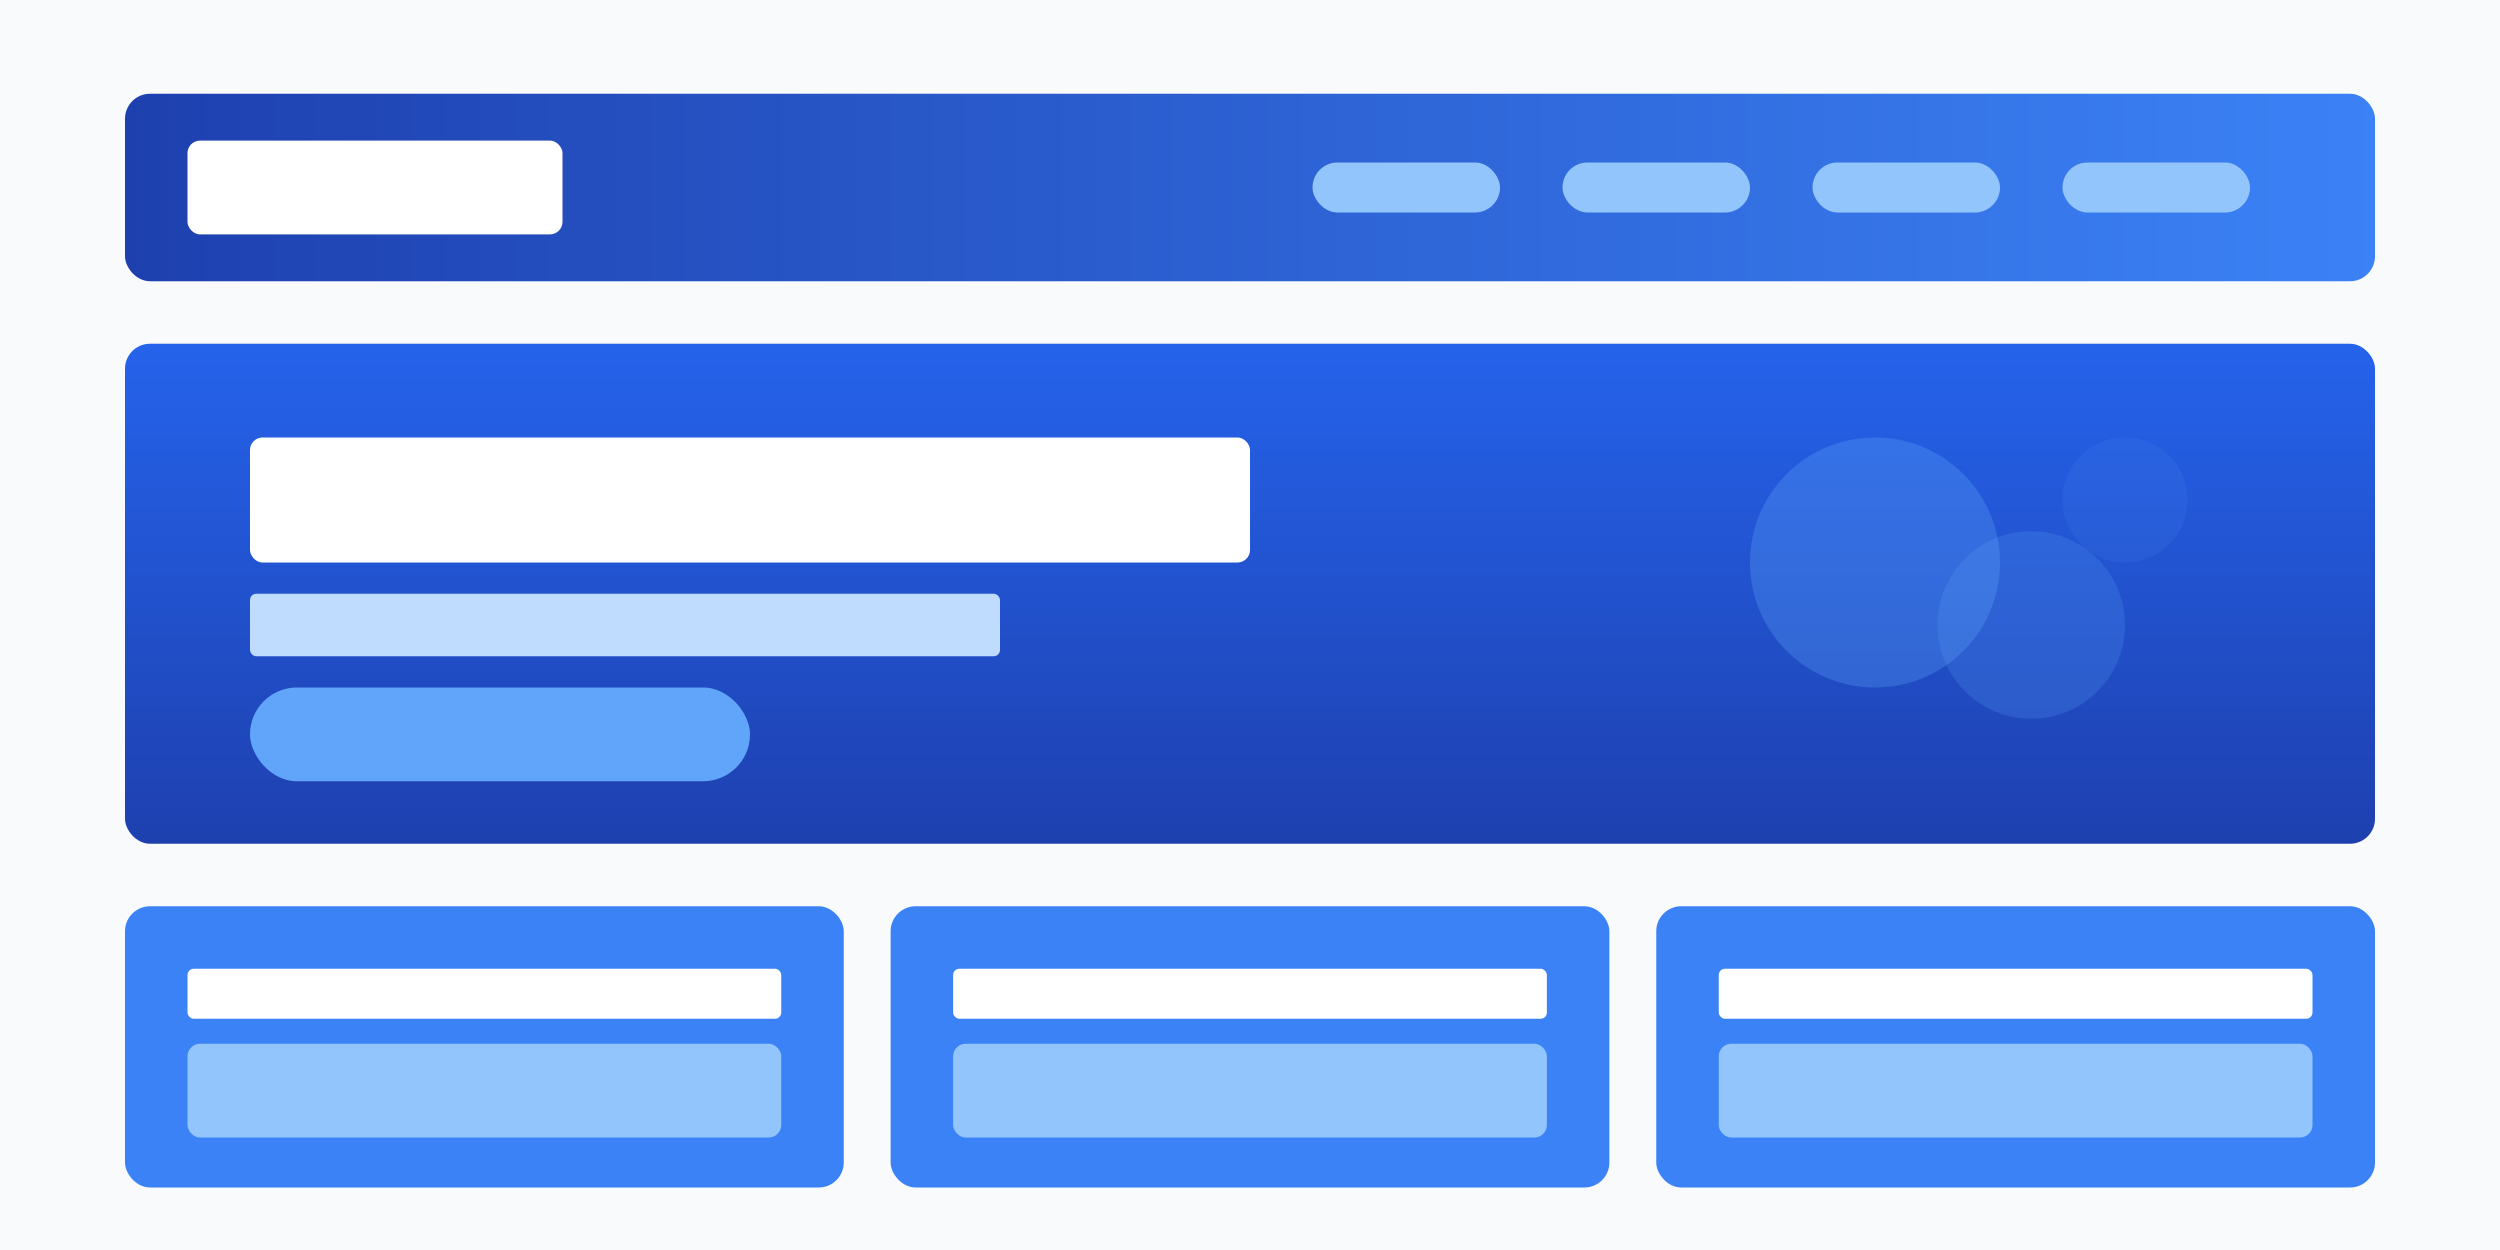 <svg viewBox="0 0 800 400" xmlns="http://www.w3.org/2000/svg">
  <defs>
    <linearGradient id="headerGrad1" x1="0%" y1="0%" x2="100%" y2="0%">
      <stop offset="0%" style="stop-color:#1E40AF"/>
      <stop offset="100%" style="stop-color:#3B82F6"/>
    </linearGradient>
    <linearGradient id="contentGrad1" x1="0%" y1="0%" x2="0%" y2="100%">
      <stop offset="0%" style="stop-color:#2563EB"/>
      <stop offset="100%" style="stop-color:#1E40AF"/>
    </linearGradient>
  </defs>

  <!-- Background -->
  <rect width="800" height="400" fill="#F8FAFC"/>
  
  <!-- Header -->
  <rect x="40" y="30" width="720" height="60" fill="url(#headerGrad1)" rx="8"/>
  
  <!-- Logo -->
  <rect x="60" y="45" width="120" height="30" fill="#FFFFFF" rx="4"/>
  
  <!-- Navigation Items -->
  <rect x="420" y="52" width="60" height="16" fill="#93C5FD" rx="8"/>
  <rect x="500" y="52" width="60" height="16" fill="#93C5FD" rx="8"/>
  <rect x="580" y="52" width="60" height="16" fill="#93C5FD" rx="8"/>
  <rect x="660" y="52" width="60" height="16" fill="#93C5FD" rx="8"/>

  <!-- Hero Section -->
  <rect x="40" y="110" width="720" height="160" fill="url(#contentGrad1)" rx="8"/>
  <rect x="80" y="140" width="320" height="40" fill="#FFFFFF" rx="4"/>
  <rect x="80" y="190" width="240" height="20" fill="#BFDBFE" rx="2"/>
  <rect x="80" y="220" width="160" height="30" fill="#60A5FA" rx="15"/>
  
  <!-- Decorative Elements in Hero -->
  <circle cx="600" cy="180" r="40" fill="#60A5FA" opacity="0.3"/>
  <circle cx="650" cy="200" r="30" fill="#60A5FA" opacity="0.2"/>
  <circle cx="680" cy="160" r="20" fill="#60A5FA" opacity="0.1"/>

  <!-- Three Column Layout -->
  <rect x="40" y="290" width="230" height="90" fill="#3B82F6" rx="8"/>
  <rect x="60" y="310" width="190" height="16" fill="#FFFFFF" rx="2"/>
  <rect x="60" y="334" width="190" height="30" fill="#93C5FD" rx="4"/>
  
  <rect x="285" y="290" width="230" height="90" fill="#3B82F6" rx="8"/>
  <rect x="305" y="310" width="190" height="16" fill="#FFFFFF" rx="2"/>
  <rect x="305" y="334" width="190" height="30" fill="#93C5FD" rx="4"/>
  
  <rect x="530" y="290" width="230" height="90" fill="#3B82F6" rx="8"/>
  <rect x="550" y="310" width="190" height="16" fill="#FFFFFF" rx="2"/>
  <rect x="550" y="334" width="190" height="30" fill="#93C5FD" rx="4"/>
</svg>